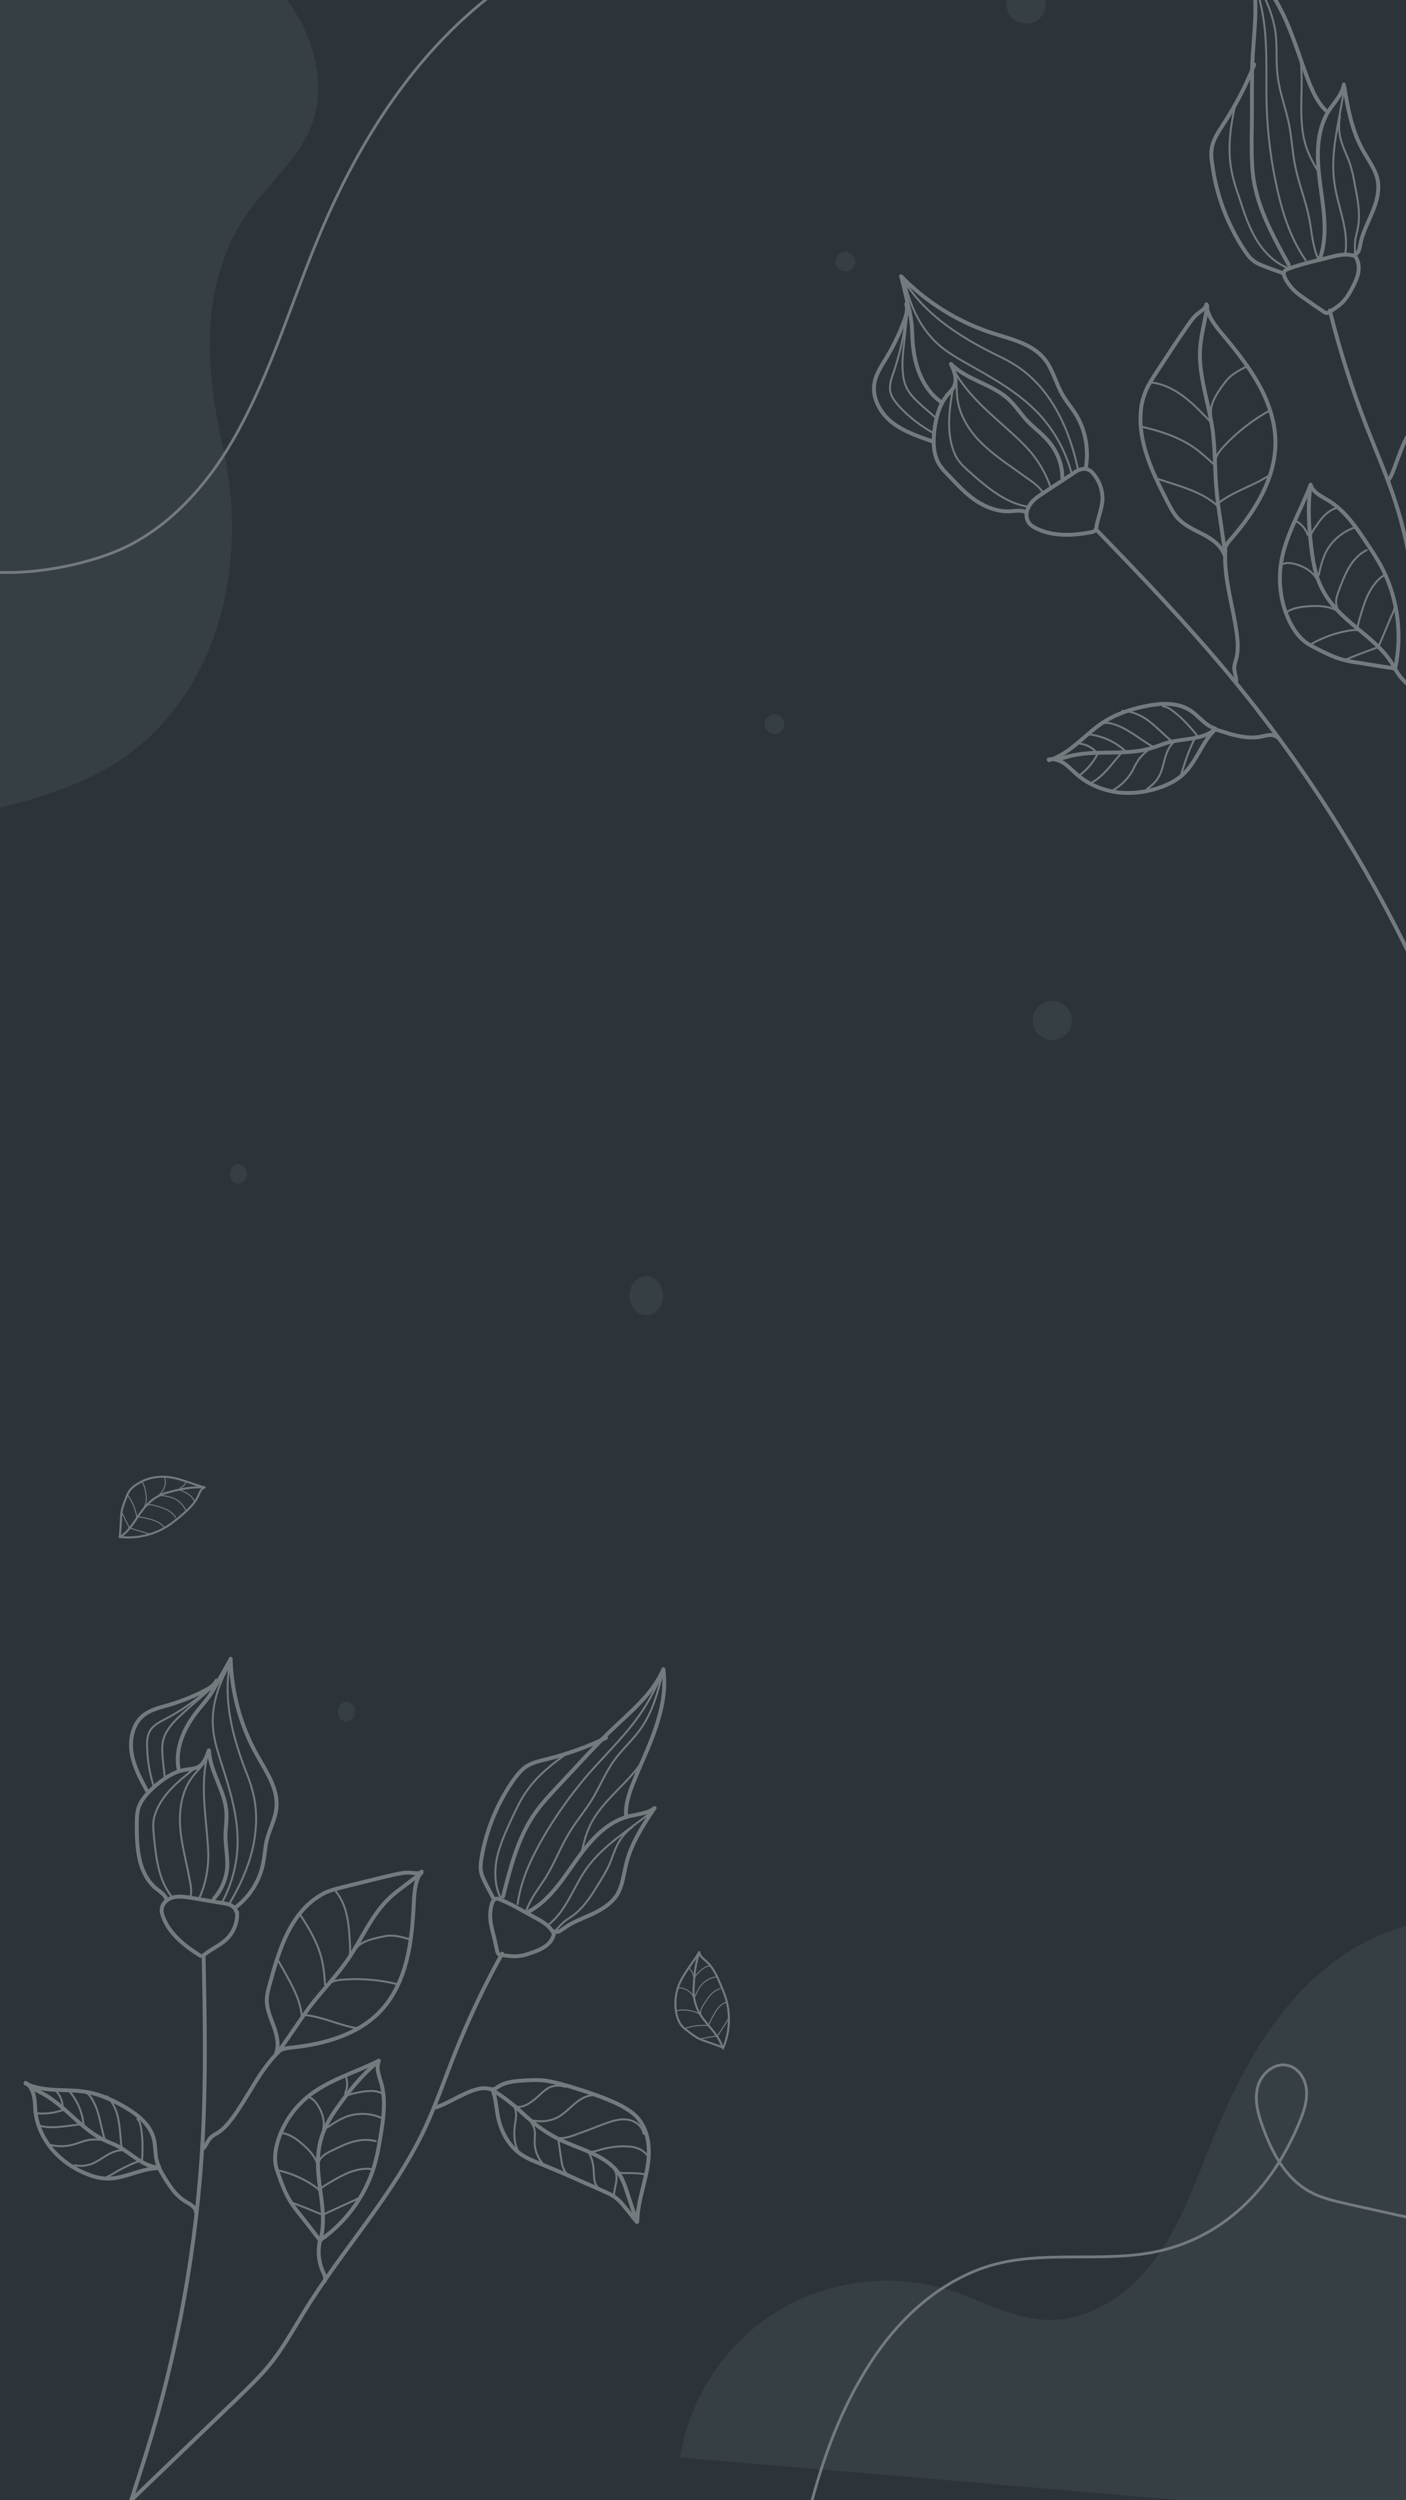 <svg width="1080" height="1920" viewBox="0 0 1080 1920" fill="none" xmlns="http://www.w3.org/2000/svg">
<g clip-path="url(#clip0_61_2)">
<rect width="1080" height="1920" fill="#2C3439"/>
<path d="M1104.08 -42H21.684V1883H1104.08V-42Z" fill="#2C3439"/>
<path d="M28.585 -156C67.826 -131.157 104.809 -101.797 142.14 -74.174C168.358 -54.543 197.528 -31.611 218.017 -3.641C223.225 3.308 227.74 10.604 231.733 18.075C241.804 37.706 247.534 62.201 242.672 84.786C236.595 113.798 213.502 133.777 195.792 156.014C167.664 191.281 158.808 235.755 161.587 280.055C162.976 301.424 166.622 322.966 171.31 343.813C189.02 422.164 173.741 513.545 111.06 569.311C72.34 603.883 19.036 616.391 -31.838 627.51C-55.799 632.721 -79.76 638.107 -103.721 643.319C-130.634 649.226 -161.193 657.912 -173 682.755" fill="#363F44"/>
<path d="M-38.783 432.067C-4.057 446.834 52.894 437.8 87.446 424.075C127.034 408.44 158.114 374.042 178.95 337.907C204.994 292.911 220.447 242.878 239.547 194.756C271.147 115.015 317.507 38.054 388.696 -11.98C470.823 -69.831 575.522 -75.39 671.714 -90.678" stroke="#737B7F" stroke-width="2.128" stroke-miterlimit="10" stroke-linecap="round" stroke-linejoin="round"/>
<path d="M522.406 1887.13C529.525 1841.61 557.132 1799.74 596.199 1775.42C635.266 1751.1 685.098 1744.84 729.026 1758.57C754.377 1766.56 778.511 1780.98 805.077 1781.5C837.719 1782.2 867.757 1761.17 887.204 1734.94C906.651 1708.53 917.589 1677.26 929.917 1646.86C947.454 1603.43 968.637 1560.35 1001.45 1526.82C1034.27 1493.29 1080.28 1470.18 1126.99 1474.52L1099.73 1936.29L522.406 1887.13Z" fill="#363F44"/>
<path d="M606.27 2010.65C615.993 1940.81 632.314 1866.8 672.944 1807.91C692.39 1779.94 717.914 1756.48 749.689 1743.63C791.013 1726.78 837.719 1737.2 880.953 1730.42C937.731 1721.39 976.798 1681.61 998.154 1629.66C1001.45 1621.85 1004.23 1613.51 1003.54 1604.99C1002.84 1596.48 997.46 1587.97 989.125 1586.06C978.881 1583.63 968.637 1592.49 966.033 1602.74C963.428 1612.99 966.38 1623.58 970.026 1633.49C976.971 1652.77 987.216 1672.23 1005.1 1682.48C1014.3 1687.86 1024.89 1690.12 1035.31 1692.55C1055.63 1697.07 1076.11 1701.59 1096.43 1706.1C1113.97 1710.1 1131.85 1714.09 1147.13 1723.65C1162.41 1733.2 1174.74 1749.36 1174.56 1767.43" stroke="#737B7F" stroke-width="2.128" stroke-miterlimit="10" stroke-linecap="round" stroke-linejoin="round"/>
<path d="M425.617 1483.22C425.617 1487.89 422.584 1492.09 418.851 1494.66C415.119 1497.23 410.686 1498.86 406.253 1500.26C404.154 1500.96 402.054 1501.66 399.955 1501.9C394.822 1502.83 389.69 1501.9 384.557 1501.19C383.857 1501.19 383.391 1500.96 382.924 1500.49C382.457 1500.03 382.224 1499.33 381.991 1498.63C380.824 1493.26 379.658 1487.89 378.258 1482.75C377.558 1479.49 376.625 1475.99 376.625 1472.48C376.392 1468.75 376.858 1465.01 378.025 1461.51C378.491 1460.35 378.958 1459.18 379.891 1458.48C381.291 1457.54 383.391 1458.24 384.79 1458.95C391.089 1461.51 396.922 1464.78 402.754 1468.05C405.787 1469.68 408.82 1471.32 412.086 1473.18C416.985 1475.75 421.884 1478.79 424.684 1483.69" stroke="#737B7F" stroke-width="2.978" stroke-miterlimit="10" stroke-linecap="round" stroke-linejoin="round"/>
<path d="M502.137 1389.38C493.505 1402.46 484.873 1415.76 481.141 1430.93C479.041 1439.1 478.341 1447.97 473.909 1455.21C469.476 1461.98 462.244 1466.41 454.778 1469.92C447.313 1473.42 439.614 1475.98 433.082 1480.89C430.982 1482.29 428.883 1484.15 426.317 1483.45" stroke="#737B7F" stroke-width="2.978" stroke-miterlimit="10" stroke-linecap="round" stroke-linejoin="round"/>
<path d="M502.837 1388.45C497.005 1392.89 489.306 1393.12 482.307 1394.99C465.044 1399.66 452.679 1414.36 442.414 1428.83C432.149 1443.31 422.117 1459.18 406.487 1467.82" stroke="#737B7F" stroke-width="2.978" stroke-miterlimit="10" stroke-linecap="round" stroke-linejoin="round"/>
<path d="M509.603 1282.48C511.702 1297.65 508.436 1312.82 503.537 1327.29C498.638 1341.77 491.872 1355.31 486.273 1369.54C483.24 1377.25 480.441 1385.42 480.907 1393.59" stroke="#737B7F" stroke-width="2.978" stroke-miterlimit="10" stroke-linecap="round" stroke-linejoin="round"/>
<path d="M509.603 1281.78C501.204 1301.38 483.474 1315.16 468.076 1330.1C462.477 1335.46 457.345 1341.07 451.979 1346.67C444.28 1354.84 436.582 1363.24 428.883 1371.41C422.351 1378.41 415.819 1385.18 410.453 1393.12C397.622 1411.79 392.023 1434.44 386.423 1456.38" stroke="#737B7F" stroke-width="2.978" stroke-miterlimit="10" stroke-linecap="round" stroke-linejoin="round"/>
<path d="M465.51 1334.53C451.046 1341.53 435.882 1346.9 420.251 1350.87C414.185 1352.27 408.12 1353.67 402.987 1357.41C399.955 1359.74 397.388 1363.01 395.055 1366.04C382.224 1384.02 373.592 1405.02 369.86 1426.73C369.393 1430 368.926 1433.5 369.393 1436.77C370.093 1440.5 371.726 1443.77 373.359 1447.04C375.225 1450.54 376.858 1453.81 378.725 1457.31" stroke="#737B7F" stroke-width="2.978" stroke-miterlimit="10" stroke-linecap="round" stroke-linejoin="round"/>
<path d="M509.136 1283.88C505.403 1299.05 501.437 1314.46 492.339 1327.29C486.273 1335.93 478.108 1343.17 471.809 1351.8C464.81 1361.37 460.611 1372.58 454.312 1382.62C449.179 1390.79 442.881 1398.26 437.748 1406.66C430.749 1417.86 426.083 1430.7 419.085 1441.91C413.719 1450.54 406.953 1458.25 404.154 1468.05" stroke="#737B7F" stroke-width="1.489" stroke-miterlimit="10" stroke-linecap="round" stroke-linejoin="round"/>
<path d="M508.203 1286.44C504.47 1294.38 500.504 1302.55 495.838 1310.02C483.94 1329.39 467.143 1345.03 452.212 1362.07C438.681 1377.71 426.783 1394.52 416.518 1412.26C407.653 1427.9 399.954 1444.47 397.621 1462.21" stroke="#737B7F" stroke-width="1.489" stroke-miterlimit="10" stroke-linecap="round" stroke-linejoin="round"/>
<path d="M495.372 1349.47C483.474 1369.54 461.311 1382.62 452.212 1404.09C449.646 1409.93 448.246 1416 446.847 1422.3" stroke="#737B7F" stroke-width="1.489" stroke-miterlimit="10" stroke-linecap="round" stroke-linejoin="round"/>
<path d="M437.981 1344.8C425.15 1353.67 412.552 1363.47 403.92 1376.31C399.488 1382.85 396.222 1389.85 392.955 1396.85C388.523 1406.42 384.09 1416.23 381.757 1426.5C379.658 1436.77 379.891 1448.21 384.557 1457.54" stroke="#737B7F" stroke-width="1.489" stroke-miterlimit="10" stroke-linecap="round" stroke-linejoin="round"/>
<path d="M501.437 1390.55C483.707 1405.02 462.944 1416.93 449.879 1435.84C440.081 1450.07 434.715 1467.81 420.951 1478.32" stroke="#737B7F" stroke-width="1.489" stroke-miterlimit="10" stroke-linecap="round" stroke-linejoin="round"/>
<path d="M485.573 1403.16C481.841 1405.96 478.574 1409.46 476.008 1413.43C472.509 1419.03 470.642 1425.8 468.076 1431.87C465.743 1437 462.71 1441.91 459.678 1446.81C454.079 1455.91 448.246 1465.25 439.614 1471.32C437.981 1472.48 436.115 1473.65 434.482 1474.82C431.449 1477.15 428.883 1480.19 426.317 1482.99" stroke="#737B7F" stroke-width="1.489" stroke-miterlimit="10" stroke-linecap="round" stroke-linejoin="round"/>
<path d="M182.058 1468.28C182.757 1475.99 179.491 1483.92 173.892 1489.29C168.993 1493.96 162.461 1496.53 157.095 1500.96C156.628 1501.2 156.162 1501.66 155.695 1501.9C154.529 1502.36 153.362 1501.66 152.429 1500.96C140.764 1493.49 129.1 1483.92 124.9 1470.85C124.434 1469.45 123.967 1467.82 124.201 1466.42C124.434 1461.75 128.4 1458.25 132.832 1457.08C137.265 1455.91 141.931 1456.61 146.364 1457.31C154.762 1458.71 163.161 1460.11 171.326 1461.51C173.426 1461.75 175.525 1462.21 177.392 1463.15C179.258 1464.08 180.891 1465.72 181.358 1467.82" stroke="#737B7F" stroke-width="2.978" stroke-miterlimit="10" stroke-linecap="round" stroke-linejoin="round"/>
<path d="M160.594 1344.57C161.528 1360.91 172.726 1375.15 173.892 1391.25C174.359 1397.56 173.192 1403.86 173.192 1409.93C173.192 1417.63 174.825 1425.33 174.592 1433.04C174.126 1442.14 170.393 1451.24 164.327 1458.01" stroke="#737B7F" stroke-width="2.978" stroke-miterlimit="10" stroke-linecap="round" stroke-linejoin="round"/>
<path d="M160.361 1344.1C158.728 1349.24 156.395 1355.31 151.263 1357.41C148.93 1358.34 146.364 1358.34 143.797 1358.81C133.766 1359.97 124.901 1366.28 117.435 1373.05C112.769 1377.48 108.103 1382.62 106.237 1388.68C105.071 1392.89 105.071 1397.32 105.071 1401.76C105.071 1410.39 105.304 1419.26 107.17 1427.67C109.037 1436.07 113.003 1444.47 119.768 1450.08C122.801 1452.64 126.534 1454.74 127.933 1458.48" stroke="#737B7F" stroke-width="2.978" stroke-miterlimit="10" stroke-linecap="round" stroke-linejoin="round"/>
<path d="M177.158 1274.07C173.659 1280.38 170.16 1286.45 166.66 1292.75C164.794 1295.78 163.161 1299.05 161.061 1302.08C158.495 1305.82 155.462 1309.09 152.896 1312.36C147.53 1318.89 142.864 1326.13 139.831 1334.06C136.799 1342 135.632 1350.87 137.265 1359.04" stroke="#737B7F" stroke-width="2.978" stroke-miterlimit="10" stroke-linecap="round" stroke-linejoin="round"/>
<path d="M177.158 1273.84C177.858 1299.75 184.857 1325.43 197.455 1347.84C204.454 1360.44 213.552 1373.28 212.386 1387.75C211.686 1396.85 206.787 1405.02 204.687 1414.13C203.521 1419.73 203.287 1425.33 202.121 1430.93C199.555 1444.24 191.856 1456.38 181.124 1464.55" stroke="#737B7F" stroke-width="2.978" stroke-miterlimit="10" stroke-linecap="round" stroke-linejoin="round"/>
<path d="M166.194 1290.65C164.327 1294.38 160.361 1296.72 156.629 1298.58C147.997 1303.02 138.898 1306.52 129.566 1309.32C123.034 1311.19 116.035 1312.82 110.436 1317.02C102.038 1323.56 99.472 1335.46 101.105 1345.97C102.738 1356.47 107.87 1366.04 113.003 1375.38" stroke="#737B7F" stroke-width="2.978" stroke-miterlimit="10" stroke-linecap="round" stroke-linejoin="round"/>
<path d="M176.692 1277.34C171.326 1304.42 178.325 1332.43 188.123 1358.34C190.223 1363.71 192.323 1368.84 193.722 1374.45C197.922 1389.15 197.455 1405.02 193.956 1419.96C190.456 1434.9 183.924 1448.91 175.992 1462.21" stroke="#737B7F" stroke-width="1.489" stroke-miterlimit="10" stroke-linecap="round" stroke-linejoin="round"/>
<path d="M176.459 1278.51C167.36 1293.68 161.761 1311.66 163.861 1329.4C164.794 1336.86 166.893 1344.1 169.226 1351.34C175.525 1371.18 182.291 1391.49 182.524 1412.49C182.758 1429.3 178.558 1446.11 170.626 1460.81" stroke="#737B7F" stroke-width="1.489" stroke-miterlimit="10" stroke-linecap="round" stroke-linejoin="round"/>
<path d="M159.195 1348.77C154.062 1370.01 157.795 1391.95 159.428 1413.66C159.895 1418.8 160.128 1423.7 159.895 1428.83C159.428 1438.87 157.095 1448.91 152.896 1458.01" stroke="#737B7F" stroke-width="1.489" stroke-miterlimit="10" stroke-linecap="round" stroke-linejoin="round"/>
<path d="M159.661 1347.6C158.028 1354.14 152.429 1358.57 148.23 1363.94C141.231 1372.81 138.432 1384.48 138.198 1395.92C137.965 1407.36 140.531 1418.56 142.864 1429.77C143.797 1433.97 144.73 1438.17 145.43 1442.37C146.364 1447.04 147.53 1451.94 146.364 1456.61" stroke="#737B7F" stroke-width="1.489" stroke-miterlimit="10" stroke-linecap="round" stroke-linejoin="round"/>
<path d="M150.796 1357.17C138.432 1366.51 125.834 1376.55 120.001 1390.79C119.068 1393.35 118.135 1395.92 117.902 1398.72C117.435 1402.22 117.902 1405.72 118.135 1409.23C119.768 1426.03 121.635 1443.77 132.133 1456.84" stroke="#737B7F" stroke-width="1.489" stroke-miterlimit="10" stroke-linecap="round" stroke-linejoin="round"/>
<path d="M161.995 1296.72C156.629 1301.39 151.03 1306.29 145.664 1310.96C140.998 1315.16 136.099 1319.36 132.133 1324.03C129.8 1326.83 127.7 1329.86 126.301 1333.36C123.734 1339.9 124.667 1347.14 125.367 1354.14C125.834 1358.11 126.301 1361.84 126.534 1365.81" stroke="#737B7F" stroke-width="1.489" stroke-miterlimit="10" stroke-linecap="round" stroke-linejoin="round"/>
<path d="M159.661 1297.65C149.63 1306.29 138.665 1313.99 127 1320.06C122.568 1322.39 117.902 1324.73 115.336 1328.93C113.236 1332.43 112.769 1336.86 113.003 1341.3C113.236 1351.57 114.869 1361.61 117.902 1371.18" stroke="#737B7F" stroke-width="1.489" stroke-miterlimit="10" stroke-linecap="round" stroke-linejoin="round"/>
<path d="M323.901 1437.24C318.768 1444.01 318.302 1453.11 317.835 1461.75C317.135 1476.22 315.969 1490.92 312.469 1504.93C308.97 1518.94 302.904 1532.71 293.106 1543.44C275.842 1562.35 249.246 1569.82 223.817 1572.39C219.851 1572.86 215.185 1573.32 212.853 1576.59" stroke="#737B7F" stroke-width="2.978" stroke-miterlimit="10" stroke-linecap="round" stroke-linejoin="round"/>
<path d="M211.919 1577.29C214.485 1570.76 212.852 1563.29 210.519 1556.75C208.187 1550.21 205.154 1543.68 204.92 1536.68C204.92 1532.01 206.087 1527.34 207.487 1522.67C213.786 1499.79 221.018 1475.29 239.448 1460.11C242.714 1457.54 246.213 1455.21 249.946 1453.34C254.145 1451.48 258.811 1450.31 263.477 1449.14C276.542 1445.87 289.606 1442.61 302.671 1439.57C307.103 1438.64 311.536 1437.7 315.968 1438.17C318.768 1438.4 321.801 1439.1 323.9 1437.47" stroke="#737B7F" stroke-width="2.978" stroke-miterlimit="10" stroke-linecap="round" stroke-linejoin="round"/>
<path d="M323.667 1438.4C319.235 1441.67 314.802 1444.94 310.603 1448.21C306.87 1451.01 303.371 1453.58 299.871 1456.84C285.64 1469.92 278.175 1488.59 267.443 1504.46C258.578 1517.3 247.613 1528.51 238.048 1540.88C235.015 1545.08 231.983 1549.28 229.183 1553.48C224.051 1560.95 218.918 1568.42 213.786 1575.66" stroke="#737B7F" stroke-width="2.978" stroke-miterlimit="10" stroke-linecap="round" stroke-linejoin="round"/>
<path d="M213.319 1504.93C214.952 1507.96 216.818 1511 218.452 1514.03C224.517 1524.77 230.583 1535.74 231.749 1547.88" stroke="#737B7F" stroke-width="1.489" stroke-miterlimit="10" stroke-linecap="round" stroke-linejoin="round"/>
<path d="M273.976 1557.45C259.745 1555.12 246.68 1548.11 232.216 1547.18" stroke="#737B7F" stroke-width="1.489" stroke-miterlimit="10" stroke-linecap="round" stroke-linejoin="round"/>
<path d="M230.583 1470.38C237.815 1481.35 244.58 1492.79 247.38 1505.63C248.78 1511.7 249.246 1517.77 249.713 1524.07" stroke="#737B7F" stroke-width="1.489" stroke-miterlimit="10" stroke-linecap="round" stroke-linejoin="round"/>
<path d="M305.937 1523.84C292.639 1520.57 278.875 1519.17 265.11 1520.1C260.911 1520.34 256.479 1520.8 252.979 1523.14" stroke="#737B7F" stroke-width="1.489" stroke-miterlimit="10" stroke-linecap="round" stroke-linejoin="round"/>
<path d="M257.412 1451.71C262.078 1457.31 265.11 1464.31 266.51 1471.55C268.143 1478.79 268.376 1486.26 268.843 1493.49C269.076 1496.76 269.076 1500.26 268.143 1503.53" stroke="#737B7F" stroke-width="1.489" stroke-miterlimit="10" stroke-linecap="round" stroke-linejoin="round"/>
<path d="M315.035 1489.29C309.436 1487.66 303.837 1486.02 298.005 1486.49C295.905 1486.72 293.805 1487.19 291.706 1487.66C284.474 1489.29 276.542 1491.16 272.576 1497.46" stroke="#737B7F" stroke-width="1.489" stroke-miterlimit="10" stroke-linecap="round" stroke-linejoin="round"/>
<path d="M19.685 1599.93C34.382 1607.17 51.879 1603.67 67.743 1606.7C77.775 1608.57 87.107 1613 95.972 1618.14C105.537 1623.74 115.335 1631.45 118.135 1642.42C120.001 1649.65 118.602 1657.82 122.334 1664.12" stroke="#737B7F" stroke-width="2.978" stroke-miterlimit="10" stroke-linecap="round" stroke-linejoin="round"/>
<path d="M19.685 1599.47C23.184 1601.57 25.051 1605.3 25.984 1609.27C26.917 1613.24 26.917 1617.21 27.15 1621.17C28.317 1632.15 33.216 1642.42 40.215 1650.82C47.447 1659.22 56.779 1665.52 66.81 1669.49C71.943 1671.59 77.308 1672.99 82.674 1672.99C95.739 1672.99 107.637 1665.52 120.468 1665.06" stroke="#737B7F" stroke-width="2.978" stroke-miterlimit="10" stroke-linecap="round" stroke-linejoin="round"/>
<path d="M121.401 1664.36C109.736 1663.66 101.105 1653.85 90.84 1648.25C87.107 1646.38 83.141 1644.98 79.408 1643.12C61.444 1634.25 49.313 1616.04 31.35 1606.94C28.783 1605.54 25.984 1604.37 24.117 1602.27" stroke="#737B7F" stroke-width="2.978" stroke-miterlimit="10" stroke-linecap="round" stroke-linejoin="round"/>
<path d="M105.537 1627.24C107.403 1629.11 107.87 1631.68 108.337 1634.25C109.97 1643.12 109.503 1651.99 109.037 1661.09" stroke="#737B7F" stroke-width="1.489" stroke-miterlimit="10" stroke-linecap="round" stroke-linejoin="round"/>
<path d="M108.337 1658.99C104.371 1660.39 100.405 1662.02 96.672 1663.89C93.172 1665.52 89.906 1667.39 86.407 1669.49C84.774 1670.43 82.907 1671.36 81.274 1672.29" stroke="#737B7F" stroke-width="1.489" stroke-miterlimit="10" stroke-linecap="round" stroke-linejoin="round"/>
<path d="M93.406 1651.29C89.207 1651.29 85.241 1653.15 81.741 1655.25C78.242 1657.36 74.742 1659.92 70.776 1661.56C66.577 1663.19 61.911 1663.66 57.479 1662.72" stroke="#737B7F" stroke-width="1.489" stroke-miterlimit="10" stroke-linecap="round" stroke-linejoin="round"/>
<path d="M93.406 1649.42C92.473 1642.42 92.473 1635.41 91.073 1628.41C89.906 1621.41 87.107 1614.41 81.974 1609.74" stroke="#737B7F" stroke-width="1.489" stroke-miterlimit="10" stroke-linecap="round" stroke-linejoin="round"/>
<path d="M67.044 1607.64C68.21 1608.34 69.143 1609.5 69.843 1610.67C76.376 1620.24 77.075 1632.38 80.575 1643.35" stroke="#737B7F" stroke-width="1.489" stroke-miterlimit="10" stroke-linecap="round" stroke-linejoin="round"/>
<path d="M79.875 1643.58C74.742 1642.65 69.377 1642.65 64.244 1644.28C62.145 1644.98 60.045 1645.68 57.945 1646.38C51.413 1648.49 44.181 1648.72 37.415 1646.85" stroke="#737B7F" stroke-width="1.489" stroke-miterlimit="10" stroke-linecap="round" stroke-linejoin="round"/>
<path d="M64.244 1631.68C63.311 1622.34 59.578 1613.24 53.513 1606.24" stroke="#737B7F" stroke-width="1.489" stroke-miterlimit="10" stroke-linecap="round" stroke-linejoin="round"/>
<path d="M62.611 1631.21C59.578 1631.68 56.545 1631.91 53.746 1632.38C46.047 1633.31 37.882 1634.48 30.416 1632.38" stroke="#737B7F" stroke-width="1.489" stroke-miterlimit="10" stroke-linecap="round" stroke-linejoin="round"/>
<path d="M48.613 1620.24C42.081 1622.58 35.082 1623.51 28.083 1622.81" stroke="#737B7F" stroke-width="1.489" stroke-miterlimit="10" stroke-linecap="round" stroke-linejoin="round"/>
<path d="M48.147 1619.31C48.38 1614.64 46.747 1609.74 43.481 1606.24" stroke="#737B7F" stroke-width="1.489" stroke-miterlimit="10" stroke-linecap="round" stroke-linejoin="round"/>
<path d="M291.006 1582.66C288.673 1588.03 291.239 1594.1 292.872 1599.7C296.605 1613.24 294.505 1627.48 292.173 1641.25C291.239 1646.85 290.306 1652.45 288.906 1658.06C282.841 1683.27 266.977 1705.91 245.514 1720.61" stroke="#737B7F" stroke-width="2.978" stroke-miterlimit="10" stroke-linecap="round" stroke-linejoin="round"/>
<path d="M291.006 1582.43C272.576 1591.76 251.579 1597.37 235.715 1610.67C225.45 1619.31 217.518 1630.98 213.552 1643.82C211.686 1649.89 210.753 1656.19 211.686 1662.26C212.153 1665.06 213.319 1667.86 214.252 1670.66C216.585 1677.43 219.152 1684.2 222.884 1690.27C224.751 1693.54 227.084 1696.34 229.417 1699.37C234.782 1706.14 239.915 1712.68 245.047 1719.45" stroke="#737B7F" stroke-width="2.978" stroke-miterlimit="10" stroke-linecap="round" stroke-linejoin="round"/>
<path d="M291.006 1582.66C278.408 1592.93 268.143 1605.54 258.811 1618.84C255.778 1623.04 252.979 1627.48 250.646 1632.15C246.913 1639.62 244.814 1647.79 244.347 1656.19C242.947 1677.2 251.579 1698.44 246.447 1718.98" stroke="#737B7F" stroke-width="2.978" stroke-miterlimit="10" stroke-linecap="round" stroke-linejoin="round"/>
<path d="M276.542 1687.23C274.442 1688.63 272.109 1689.8 269.776 1690.74C262.311 1694.24 254.846 1697.5 247.38 1701.01" stroke="#737B7F" stroke-width="1.489" stroke-miterlimit="10" stroke-linecap="round" stroke-linejoin="round"/>
<path d="M246.447 1700.31C238.748 1697.04 230.816 1693.77 222.884 1690.97" stroke="#737B7F" stroke-width="1.489" stroke-miterlimit="10" stroke-linecap="round" stroke-linejoin="round"/>
<path d="M245.747 1682.8C244.347 1680.7 242.247 1679.3 240.148 1677.9C232.449 1672.76 223.817 1669.03 214.719 1666.93" stroke="#737B7F" stroke-width="1.489" stroke-miterlimit="10" stroke-linecap="round" stroke-linejoin="round"/>
<path d="M245.747 1681.16C248.313 1678.83 251.346 1677.2 254.379 1675.33C259.278 1672.53 264.177 1669.73 269.31 1667.86C274.442 1665.99 280.274 1664.83 285.64 1665.76" stroke="#737B7F" stroke-width="1.489" stroke-miterlimit="10" stroke-linecap="round" stroke-linejoin="round"/>
<path d="M243.88 1662.02C241.781 1655.25 236.415 1649.89 231.049 1645.45C226.85 1641.95 221.951 1638.68 216.352 1637.98" stroke="#737B7F" stroke-width="1.489" stroke-miterlimit="10" stroke-linecap="round" stroke-linejoin="round"/>
<path d="M288.673 1644.28C282.841 1642.65 276.775 1643.12 270.943 1644.75C265.11 1646.39 259.745 1649.19 254.379 1651.75C250.413 1653.62 246.214 1656.19 244.814 1660.39" stroke="#737B7F" stroke-width="1.489" stroke-miterlimit="10" stroke-linecap="round" stroke-linejoin="round"/>
<path d="M248.313 1634.71C249.713 1627.94 247.147 1620.94 243.181 1615.34C241.781 1613.47 240.148 1611.6 238.048 1610.9" stroke="#737B7F" stroke-width="1.489" stroke-miterlimit="10" stroke-linecap="round" stroke-linejoin="round"/>
<path d="M294.272 1627.01C285.407 1622.58 274.909 1622.11 265.577 1625.61C260.445 1627.71 255.779 1630.75 251.346 1633.78" stroke="#737B7F" stroke-width="1.489" stroke-miterlimit="10" stroke-linecap="round" stroke-linejoin="round"/>
<path d="M293.572 1607.64C290.539 1606 287.04 1605.54 283.774 1605.77C280.508 1605.77 277.008 1606.47 273.742 1607.17C270.709 1607.87 267.677 1608.34 265.11 1610.2" stroke="#737B7F" stroke-width="1.489" stroke-miterlimit="10" stroke-linecap="round" stroke-linejoin="round"/>
<path d="M265.577 1594.33C267.21 1598.53 266.977 1603.44 265.11 1607.4" stroke="#737B7F" stroke-width="1.489" stroke-miterlimit="10" stroke-linecap="round" stroke-linejoin="round"/>
<path d="M489.54 1705.91C489.773 1692.37 494.439 1679.53 497.005 1666.23C499.571 1652.92 499.105 1637.98 490.706 1627.48C488.14 1624.21 484.874 1621.64 481.374 1619.54C475.542 1615.81 469.243 1613.24 462.711 1610.67C452.912 1606.94 442.881 1603.67 432.849 1600.87C427.95 1599.47 423.051 1598.3 417.918 1597.6C413.019 1597.13 408.12 1597.37 403.221 1597.6C395.989 1598.07 388.29 1598.53 382.224 1602.73C380.825 1603.67 379.425 1604.84 377.792 1604.37" stroke="#737B7F" stroke-width="2.978" stroke-miterlimit="10" stroke-linecap="round" stroke-linejoin="round"/>
<path d="M378.025 1604.37C380.824 1610.44 381.058 1617.44 382.224 1623.98C384.324 1635.65 389.923 1646.85 399.488 1653.85C404.62 1657.59 410.453 1659.69 416.052 1662.02C425.15 1665.76 434.015 1669.49 442.881 1673.46C448.946 1676.26 455.245 1678.83 461.311 1681.63C465.977 1683.73 470.643 1685.6 474.375 1688.87C476.942 1690.97 479.041 1693.77 481.141 1696.34C483.707 1699.37 486.04 1702.64 488.606 1705.67" stroke="#737B7F" stroke-width="2.978" stroke-miterlimit="10" stroke-linecap="round" stroke-linejoin="round"/>
<path d="M489.306 1706.38C486.74 1698.91 484.407 1691.44 481.841 1683.97C480.441 1679.53 478.808 1674.86 476.475 1670.89C472.042 1663.43 464.577 1658.29 456.878 1654.56C449.18 1650.82 441.014 1648.02 433.082 1644.52C424.684 1640.78 416.985 1635.88 409.753 1630.05C404.854 1626.08 400.421 1621.88 395.755 1617.67C390.623 1613.47 385.49 1609.5 379.891 1606" stroke="#737B7F" stroke-width="2.978" stroke-miterlimit="10" stroke-linecap="round" stroke-linejoin="round"/>
<path d="M395.055 1618.14C397.388 1622.11 396.222 1627.01 395.522 1631.68C394.589 1638.45 394.822 1645.45 397.855 1651.52" stroke="#737B7F" stroke-width="1.489" stroke-miterlimit="10" stroke-linecap="round" stroke-linejoin="round"/>
<path d="M397.155 1617.91C401.121 1618.14 404.854 1616.51 407.886 1614.17C411.152 1612.07 413.952 1609.27 416.751 1606.7C418.385 1605.3 420.251 1603.9 422.117 1602.97C425.85 1601.33 430.049 1601.1 434.015 1602.5" stroke="#737B7F" stroke-width="1.489" stroke-miterlimit="10" stroke-linecap="round" stroke-linejoin="round"/>
<path d="M460.378 1609.27C457.578 1608.8 454.779 1608.8 451.979 1609.5C447.546 1610.67 443.58 1613.47 440.314 1616.51C436.815 1619.54 433.549 1622.81 429.816 1625.14C423.984 1628.65 416.752 1629.81 409.986 1628.41" stroke="#737B7F" stroke-width="1.489" stroke-miterlimit="10" stroke-linecap="round" stroke-linejoin="round"/>
<path d="M407.886 1629.58C409.753 1632.15 410.919 1635.18 410.919 1638.45C410.919 1640.32 410.686 1642.18 410.686 1644.05C410.453 1650.35 412.786 1656.65 416.752 1661.32" stroke="#737B7F" stroke-width="1.489" stroke-miterlimit="10" stroke-linecap="round" stroke-linejoin="round"/>
<path d="M428.883 1642.88C429.583 1647.79 430.283 1652.69 430.982 1657.59C431.449 1660.16 431.682 1662.96 432.849 1665.29C433.782 1667.86 435.648 1669.96 437.981 1671.13" stroke="#737B7F" stroke-width="1.489" stroke-miterlimit="10" stroke-linecap="round" stroke-linejoin="round"/>
<path d="M494.439 1638.68C493.739 1634.48 490.706 1630.98 486.74 1629.11C482.774 1627.24 478.341 1627.24 474.375 1627.94C470.176 1628.64 466.21 1630.28 462.244 1631.68C456.178 1634.01 450.346 1636.35 444.28 1638.45C439.381 1640.32 434.482 1642.18 429.35 1641.95" stroke="#737B7F" stroke-width="1.489" stroke-miterlimit="10" stroke-linecap="round" stroke-linejoin="round"/>
<path d="M451.979 1652.45C454.312 1656.42 455.478 1660.86 455.945 1665.29C456.412 1670.19 455.712 1675.33 458.745 1679.3" stroke="#737B7F" stroke-width="1.489" stroke-miterlimit="10" stroke-linecap="round" stroke-linejoin="round"/>
<path d="M453.612 1652.45C455.945 1652.45 458.278 1651.75 460.378 1651.05C466.677 1649.19 473.209 1648.02 479.974 1648.25C483.241 1648.25 486.507 1648.49 489.54 1649.65C492.572 1650.59 495.372 1652.69 497.238 1655.25" stroke="#737B7F" stroke-width="1.489" stroke-miterlimit="10" stroke-linecap="round" stroke-linejoin="round"/>
<path d="M472.276 1666.69C473.675 1669.26 473.675 1672.06 473.442 1675.1C472.976 1677.9 472.276 1680.7 471.809 1683.5C471.576 1684.9 471.576 1686.53 472.509 1687.7" stroke="#737B7F" stroke-width="1.489" stroke-miterlimit="10" stroke-linecap="round" stroke-linejoin="round"/>
<path d="M473.675 1668.33C480.674 1669.26 488.14 1668.09 495.138 1669.73" stroke="#737B7F" stroke-width="1.489" stroke-miterlimit="10" stroke-linecap="round" stroke-linejoin="round"/>
<path d="M156.395 1501.43C157.328 1548.58 158.262 1595.73 155.695 1642.88C151.263 1724.82 136.565 1806.28 112.069 1884.71C102.038 1916.92 90.14 1949.14 85.94 1982.52C81.974 2014.03 84.541 2047.17 72.409 2076.35" stroke="#737B7F" stroke-width="2.978" stroke-miterlimit="10" stroke-linecap="round" stroke-linejoin="round"/>
<path d="M214.252 1575.42C199.555 1589.66 191.156 1609.27 179.025 1625.84C175.526 1630.51 171.793 1635.18 166.66 1638.21C165.261 1638.92 163.861 1639.62 162.694 1640.78C159.895 1643.12 158.728 1646.62 156.629 1649.42" stroke="#737B7F" stroke-width="2.978" stroke-miterlimit="10" stroke-linecap="round" stroke-linejoin="round"/>
<path d="M121.868 1664.36C123.734 1667.86 125.6 1671.13 127.7 1674.4C131.666 1680.7 136.099 1686.77 142.398 1690.5C144.264 1691.67 146.13 1692.6 147.53 1693.77C149.163 1695.17 150.563 1696.8 150.563 1698.91" stroke="#737B7F" stroke-width="2.978" stroke-miterlimit="10" stroke-linecap="round" stroke-linejoin="round"/>
<path d="M385.724 1500.26C371.493 1525.7 359.128 1552.32 348.396 1579.39C341.164 1597.83 334.632 1616.74 326.233 1634.71C302.204 1685.6 262.777 1727.62 233.382 1775.7C225.917 1787.84 218.918 1800.44 210.286 1811.88C201.888 1823.09 191.623 1832.66 181.591 1842.46C154.996 1867.9 128.4 1893.58 101.804 1919.02" stroke="#737B7F" stroke-width="2.978" stroke-miterlimit="10" stroke-linecap="round" stroke-linejoin="round"/>
<path d="M245.98 1720.15C243.881 1728.08 244.581 1736.49 247.847 1743.96C249.013 1746.52 250.413 1749.09 249.48 1751.66" stroke="#737B7F" stroke-width="2.978" stroke-miterlimit="10" stroke-linecap="round" stroke-linejoin="round"/>
<path d="M379.424 1605.3C375.692 1603.44 371.259 1603.2 367.293 1604.14C363.327 1605.07 359.361 1606.7 355.628 1608.57C352.596 1609.97 349.33 1611.6 346.297 1613.24C342.564 1615.11 338.598 1617.21 334.399 1618.37" stroke="#737B7F" stroke-width="2.978" stroke-miterlimit="10" stroke-linecap="round" stroke-linejoin="round"/>
<path d="M537.131 1499.33C537.598 1502.36 540.398 1504.23 542.731 1506.33C548.096 1511.23 551.129 1518.24 553.929 1525.01C555.095 1527.81 556.262 1530.61 557.195 1533.41C561.394 1546.25 560.694 1560.72 555.328 1573.09" stroke="#737B7F" stroke-width="1.554" stroke-miterlimit="10" stroke-linecap="round" stroke-linejoin="round"/>
<path d="M537.131 1499.09C531.532 1508.43 523.834 1516.6 520.567 1526.87C518.468 1533.64 518.235 1540.88 519.868 1547.65C520.801 1550.91 521.967 1553.95 524.3 1556.28C525.233 1557.45 526.633 1558.38 527.8 1559.32C530.832 1561.65 533.632 1563.99 537.131 1565.62C538.764 1566.55 540.631 1567.02 542.497 1567.72C546.696 1569.12 550.896 1570.76 555.095 1572.16" stroke="#737B7F" stroke-width="1.554" stroke-miterlimit="10" stroke-linecap="round" stroke-linejoin="round"/>
<path d="M537.131 1499.33C534.332 1507.27 533.399 1515.67 532.932 1524.31C532.699 1527.11 532.699 1529.67 532.932 1532.48C533.399 1536.68 534.798 1541.11 536.665 1544.85C541.797 1554.42 551.596 1561.42 554.862 1571.92" stroke="#737B7F" stroke-width="1.554" stroke-miterlimit="10" stroke-linecap="round" stroke-linejoin="round"/>
<path d="M559.761 1549.51C559.294 1550.68 558.594 1551.85 557.895 1553.02C555.562 1556.52 553.229 1560.25 550.896 1563.75" stroke="#737B7F" stroke-width="0.777" stroke-miterlimit="10" stroke-linecap="round" stroke-linejoin="round"/>
<path d="M550.196 1563.52C545.763 1564.22 541.564 1564.92 537.131 1565.85" stroke="#737B7F" stroke-width="0.777" stroke-miterlimit="10" stroke-linecap="round" stroke-linejoin="round"/>
<path d="M545.063 1556.05C543.897 1555.58 542.497 1555.35 541.097 1555.35C536.198 1555.12 531.299 1556.05 526.866 1557.45" stroke="#737B7F" stroke-width="0.777" stroke-miterlimit="10" stroke-linecap="round" stroke-linejoin="round"/>
<path d="M544.364 1555.35C544.83 1553.72 545.763 1552.08 546.463 1550.45C547.863 1547.88 549.263 1545.31 550.896 1542.98C552.762 1540.64 554.862 1538.54 557.661 1537.61" stroke="#737B7F" stroke-width="0.777" stroke-miterlimit="10" stroke-linecap="round" stroke-linejoin="round"/>
<path d="M538.298 1547.41C535.498 1545.08 531.766 1544.14 528.033 1543.68C525.233 1543.44 522.201 1543.21 519.401 1544.38" stroke="#737B7F" stroke-width="0.777" stroke-miterlimit="10" stroke-linecap="round" stroke-linejoin="round"/>
<path d="M553.229 1527.11C550.196 1528.04 547.63 1529.91 545.53 1532.24C543.43 1534.57 541.797 1537.38 540.164 1539.94C538.998 1541.81 537.831 1544.15 538.298 1546.25" stroke="#737B7F" stroke-width="0.777" stroke-miterlimit="10" stroke-linecap="round" stroke-linejoin="round"/>
<path d="M532.932 1534.11C531.766 1530.84 528.733 1528.27 525.233 1527.11C524.067 1526.64 522.9 1526.41 521.734 1526.64" stroke="#737B7F" stroke-width="0.777" stroke-miterlimit="10" stroke-linecap="round" stroke-linejoin="round"/>
<path d="M550.896 1518C545.763 1518.47 540.864 1521.27 537.831 1525.47C536.198 1527.81 535.032 1530.37 533.865 1533.17" stroke="#737B7F" stroke-width="0.777" stroke-miterlimit="10" stroke-linecap="round" stroke-linejoin="round"/>
<path d="M545.297 1509.6C543.43 1509.83 541.797 1510.53 540.397 1511.47C538.998 1512.4 537.598 1513.57 536.431 1514.97C535.265 1516.13 534.098 1517.3 533.399 1518.7" stroke="#737B7F" stroke-width="0.777" stroke-miterlimit="10" stroke-linecap="round" stroke-linejoin="round"/>
<path d="M529.199 1511.47C531.066 1512.87 532.232 1515.2 532.699 1517.54" stroke="#737B7F" stroke-width="0.777" stroke-miterlimit="10" stroke-linecap="round" stroke-linejoin="round"/>
<path d="M157.095 1142.19C154.296 1143.36 153.129 1146.62 151.963 1149.43C148.697 1155.96 142.864 1160.86 137.265 1165.53C134.932 1167.4 132.599 1169.27 130.266 1170.9C119.068 1178.6 105.07 1181.87 91.773 1180.24" stroke="#737B7F" stroke-width="1.554" stroke-miterlimit="10" stroke-linecap="round" stroke-linejoin="round"/>
<path d="M157.095 1142.19C146.597 1139.39 136.565 1134.25 125.834 1134.02C118.835 1133.79 111.603 1135.65 105.77 1139.39C102.971 1141.02 100.405 1143.12 98.772 1145.92C98.072 1147.32 97.372 1148.73 96.905 1150.13C95.505 1153.63 94.106 1157.13 93.406 1160.86C93.173 1162.73 92.939 1164.83 92.939 1166.7C92.706 1171.13 92.473 1175.57 92.006 1180" stroke="#737B7F" stroke-width="1.554" stroke-miterlimit="10" stroke-linecap="round" stroke-linejoin="round"/>
<path d="M157.095 1142.19C148.697 1141.72 140.298 1143.12 132.133 1145.22C129.566 1145.92 126.767 1146.62 124.434 1147.56C120.468 1149.19 116.735 1151.76 113.702 1154.79C105.77 1162.5 101.804 1173.93 92.706 1180" stroke="#737B7F" stroke-width="1.554" stroke-miterlimit="10" stroke-linecap="round" stroke-linejoin="round"/>
<path d="M115.102 1177.9C113.702 1177.67 112.536 1177.44 111.369 1176.97C107.17 1175.8 103.204 1174.4 99.005 1173.23" stroke="#737B7F" stroke-width="0.777" stroke-miterlimit="10" stroke-linecap="round" stroke-linejoin="round"/>
<path d="M99.005 1172.53C97.138 1168.57 95.039 1164.6 93.172 1160.63" stroke="#737B7F" stroke-width="0.777" stroke-miterlimit="10" stroke-linecap="round" stroke-linejoin="round"/>
<path d="M104.837 1165.53C105.071 1164.13 104.837 1162.96 104.371 1161.56C103.204 1156.9 101.105 1152.46 98.305 1148.49" stroke="#737B7F" stroke-width="0.777" stroke-miterlimit="10" stroke-linecap="round" stroke-linejoin="round"/>
<path d="M105.304 1164.83C107.17 1164.83 108.803 1165.3 110.67 1165.53C113.469 1166.23 116.269 1166.7 119.068 1167.87C121.868 1169.03 124.434 1170.43 126.067 1172.77" stroke="#737B7F" stroke-width="0.777" stroke-miterlimit="10" stroke-linecap="round" stroke-linejoin="round"/>
<path d="M111.136 1156.66C112.769 1153.39 112.536 1149.43 111.836 1145.69C111.369 1142.89 110.669 1139.86 108.803 1137.75" stroke="#737B7F" stroke-width="0.777" stroke-miterlimit="10" stroke-linecap="round" stroke-linejoin="round"/>
<path d="M134.932 1165.3C133.299 1162.73 130.733 1160.63 127.933 1159.23C125.134 1157.83 122.101 1157.13 119.068 1156.19C116.968 1155.49 114.402 1155.03 112.303 1156.19" stroke="#737B7F" stroke-width="0.777" stroke-miterlimit="10" stroke-linecap="round" stroke-linejoin="round"/>
<path d="M122.334 1147.79C125.134 1145.69 126.767 1141.96 127 1138.45C127 1137.29 127 1135.89 126.534 1134.95" stroke="#737B7F" stroke-width="0.777" stroke-miterlimit="10" stroke-linecap="round" stroke-linejoin="round"/>
<path d="M143.098 1160.63C141.231 1155.96 137.265 1151.99 132.366 1150.13C129.566 1149.19 126.767 1148.73 123.967 1148.49" stroke="#737B7F" stroke-width="0.777" stroke-miterlimit="10" stroke-linecap="round" stroke-linejoin="round"/>
<path d="M149.396 1152.93C148.697 1151.29 147.53 1149.89 146.364 1148.72C144.964 1147.56 143.564 1146.62 141.931 1145.92C140.531 1145.22 139.131 1144.29 137.498 1144.06" stroke="#737B7F" stroke-width="0.777" stroke-miterlimit="10" stroke-linecap="round" stroke-linejoin="round"/>
<path d="M143.098 1137.75C142.164 1139.86 140.531 1141.72 138.432 1142.66" stroke="#737B7F" stroke-width="0.777" stroke-miterlimit="10" stroke-linecap="round" stroke-linejoin="round"/>
<path d="M1040.27 195.863C1043.52 199.62 1044.27 204.878 1043.27 209.887C1042.27 214.644 1039.76 219.152 1037.51 223.409C1036.26 225.412 1035.26 227.416 1033.76 229.168C1030.5 233.676 1025.75 236.681 1020.99 239.686C1020.49 239.936 1019.74 240.437 1019.24 240.437C1018.49 240.437 1017.74 239.936 1017.24 239.686C1012.48 236.431 1007.48 233.175 1002.72 229.669C999.721 227.666 996.467 225.412 993.964 222.908C991.211 220.154 988.709 216.898 986.957 213.142C986.456 211.89 985.956 210.638 986.206 209.386C986.707 207.633 988.709 206.631 990.461 206.13C997.218 203.626 1004.23 201.873 1011.23 200.12C1014.99 199.119 1018.49 198.367 1022.25 197.366C1028 195.863 1034.01 194.611 1039.76 196.364" stroke="#737B7F" stroke-width="2.978" stroke-miterlimit="10" stroke-linecap="round" stroke-linejoin="round"/>
<path d="M1032.51 66.15C1035.26 82.677 1038.26 99.705 1046.27 114.229C1050.53 122.243 1056.53 129.755 1058.29 138.52C1059.79 147.034 1057.28 155.798 1053.78 163.811C1050.53 171.825 1046.27 179.588 1044.77 188.352C1044.27 190.856 1043.77 194.112 1041.27 195.113" stroke="#737B7F" stroke-width="2.978" stroke-miterlimit="10" stroke-linecap="round" stroke-linejoin="round"/>
<path d="M1032.26 64.897C1031.01 72.66 1025 78.42 1020.74 84.931C1010.48 101.208 1011.48 121.742 1013.99 140.773C1016.49 159.805 1020.24 179.337 1014.24 197.617" stroke="#737B7F" stroke-width="2.978" stroke-miterlimit="10" stroke-linecap="round" stroke-linejoin="round"/>
<path d="M960.177 -23.5C972.691 -13.232 981.451 1.292 987.958 16.066C994.465 31.091 999.22 46.617 1004.98 61.892C1008.23 70.156 1011.98 78.419 1018.24 84.68" stroke="#737B7F" stroke-width="2.978" stroke-miterlimit="10" stroke-linecap="round" stroke-linejoin="round"/>
<path d="M959.677 -24C967.435 -2.464 963.431 21.325 962.179 44.363C961.679 52.627 961.679 60.891 961.679 69.154C961.679 81.425 961.679 93.445 961.428 105.715C961.428 115.982 961.428 125.998 962.68 136.265C966.184 160.305 978.197 182.091 989.96 203.377" stroke="#737B7F" stroke-width="2.978" stroke-miterlimit="10" stroke-linecap="round" stroke-linejoin="round"/>
<path d="M963.43 49.621C957.173 65.648 949.165 80.923 939.654 95.447C936.15 100.956 932.146 106.716 930.894 113.226C930.144 117.483 930.394 121.741 931.145 125.747C934.148 149.286 942.657 172.074 955.672 191.857C957.674 194.862 959.676 197.867 962.68 200.12C965.683 202.624 969.687 203.877 973.441 205.379C977.195 206.882 981.2 208.134 984.954 209.636" stroke="#737B7F" stroke-width="2.978" stroke-miterlimit="10" stroke-linecap="round" stroke-linejoin="round"/>
<path d="M961.178 -21.996C969.187 -7.222 977.196 7.803 979.699 24.33C981.2 35.599 979.949 47.118 981.451 58.637C982.952 71.158 987.708 83.178 990.21 95.699C992.213 105.966 992.713 116.483 994.715 126.75C997.468 140.773 1002.97 154.045 1005.73 168.069C1007.73 178.586 1008.23 189.855 1012.99 199.621" stroke="#737B7F" stroke-width="1.489" stroke-miterlimit="10" stroke-linecap="round" stroke-linejoin="round"/>
<path d="M961.929 -19.242C964.682 -10.227 967.685 -0.962 969.437 8.303C974.193 32.093 972.19 56.884 972.941 81.174C973.692 103.211 976.445 125.247 981.451 146.783C985.705 165.564 991.962 184.095 1002.97 199.871" stroke="#737B7F" stroke-width="1.489" stroke-miterlimit="10" stroke-linecap="round" stroke-linejoin="round"/>
<path d="M997.969 39.606C1002.97 64.146 995.466 90.44 1003.73 113.979C1005.98 120.239 1009.23 126.249 1012.74 132.009" stroke="#737B7F" stroke-width="1.489" stroke-miterlimit="10" stroke-linecap="round" stroke-linejoin="round"/>
<path d="M949.416 77.919C945.661 94.196 942.908 111.224 945.411 127.751C946.663 136.015 949.165 144.028 951.918 151.791C955.422 162.559 958.926 173.577 964.682 183.344C970.439 193.11 978.948 201.874 989.46 205.881" stroke="#737B7F" stroke-width="1.489" stroke-miterlimit="10" stroke-linecap="round" stroke-linejoin="round"/>
<path d="M1032.51 67.402C1029.25 91.692 1021.49 116.233 1025 140.523C1027.5 158.803 1036.51 176.833 1033.26 195.113" stroke="#737B7F" stroke-width="1.489" stroke-miterlimit="10" stroke-linecap="round" stroke-linejoin="round"/>
<path d="M1029.25 89.189C1028.5 94.197 1028.25 99.205 1029.25 104.213C1030.5 111.225 1034.01 117.736 1036.51 124.497C1038.51 130.256 1039.76 136.266 1040.77 142.276C1043.02 153.545 1045.27 165.064 1042.77 176.333C1042.27 178.587 1041.77 180.59 1041.27 182.844C1040.52 186.85 1040.77 191.107 1040.77 195.364" stroke="#737B7F" stroke-width="1.489" stroke-miterlimit="10" stroke-linecap="round" stroke-linejoin="round"/>
<path d="M837.792 361.639C843.799 367.399 847.303 375.913 846.802 384.177C846.302 391.439 843.048 398.2 842.047 405.462C842.047 405.963 841.797 406.714 841.547 406.964C841.046 407.966 839.544 408.467 838.293 408.717C823.527 411.472 807.509 412.223 794.495 404.961C792.993 404.21 791.742 403.208 790.741 401.956C787.487 398.2 787.987 392.44 790.741 388.183C793.243 383.926 797.498 381.172 801.753 378.417C809.261 373.409 817.019 368.401 824.528 363.392C826.28 362.14 828.282 360.888 830.284 360.387C832.537 359.887 834.789 359.887 836.791 361.139" stroke="#737B7F" stroke-width="2.978" stroke-miterlimit="10" stroke-linecap="round" stroke-linejoin="round"/>
<path d="M730.674 279.753C743.188 292.023 762.459 295.028 775.223 307.048C779.979 311.556 783.733 317.315 788.238 322.323C793.744 328.333 800.751 333.091 806.007 339.602C812.264 347.114 816.018 356.881 816.018 366.897" stroke="#737B7F" stroke-width="2.978" stroke-miterlimit="10" stroke-linecap="round" stroke-linejoin="round"/>
<path d="M730.424 279.503C732.927 284.762 735.429 291.022 732.927 296.531C731.926 299.035 729.673 301.039 727.921 303.042C720.913 311.306 718.411 322.825 717.41 333.593C716.909 340.604 717.159 347.866 720.163 354.126C722.165 358.384 725.418 361.889 728.672 365.145C735.179 371.906 741.436 378.918 749.195 384.176C756.953 389.435 765.963 392.941 775.474 392.69C779.728 392.44 784.233 391.438 787.987 393.191" stroke="#737B7F" stroke-width="2.978" stroke-miterlimit="10" stroke-linecap="round" stroke-linejoin="round"/>
<path d="M692.382 212.392C694.134 219.904 695.886 227.416 697.638 234.678C698.639 238.435 699.39 242.191 699.89 245.947C700.641 250.705 700.641 255.463 700.891 260.221C701.392 269.236 702.894 278.501 706.397 287.015C709.901 295.529 715.157 303.292 722.665 308.551" stroke="#737B7F" stroke-width="2.978" stroke-miterlimit="10" stroke-linecap="round" stroke-linejoin="round"/>
<path d="M692.132 212.14C711.403 231.923 735.68 247.198 761.959 255.713C776.725 260.47 793.243 263.976 802.754 276.247C808.76 284.009 811.013 294.026 815.768 302.54C818.771 307.799 822.776 312.557 826.029 317.565C833.788 329.835 836.541 345.111 834.038 359.384" stroke="#737B7F" stroke-width="2.978" stroke-miterlimit="10" stroke-linecap="round" stroke-linejoin="round"/>
<path d="M696.136 233.426C697.388 237.683 696.136 242.441 694.384 246.698C690.881 256.464 686.125 265.98 680.87 274.744C677.116 281.005 672.611 287.516 671.609 294.778C669.858 306.046 676.365 317.315 685.124 324.327C694.134 331.338 705.146 335.094 715.908 338.851" stroke="#737B7F" stroke-width="2.978" stroke-miterlimit="10" stroke-linecap="round" stroke-linejoin="round"/>
<path d="M694.384 215.397C709.901 240.689 735.68 257.717 762.209 270.989C767.715 273.744 773.221 276.248 778.477 279.503C792.492 288.017 803.755 300.788 811.764 315.312C819.773 329.586 825.028 345.613 828.282 361.639" stroke="#737B7F" stroke-width="1.489" stroke-miterlimit="10" stroke-linecap="round" stroke-linejoin="round"/>
<path d="M695.135 216.398C698.889 235.179 707.649 253.459 722.165 265.729C728.422 270.988 735.429 274.995 742.437 279.001C761.959 290.02 781.981 301.038 797.498 317.315C809.761 330.336 818.771 346.613 823.276 364.142" stroke="#737B7F" stroke-width="1.489" stroke-miterlimit="10" stroke-linecap="round" stroke-linejoin="round"/>
<path d="M732.676 284.261C743.939 304.795 762.96 319.319 780.229 335.346C784.233 339.102 787.987 342.858 791.491 346.865C798.499 355.128 803.755 364.644 807.259 374.911" stroke="#737B7F" stroke-width="1.489" stroke-miterlimit="10" stroke-linecap="round" stroke-linejoin="round"/>
<path d="M732.176 283.008C735.68 289.268 734.428 297.031 735.179 304.043C736.18 316.313 742.437 327.582 750.446 336.597C758.705 345.612 768.716 352.874 778.727 359.885C782.481 362.64 786.235 365.144 789.99 367.899C794.244 370.904 798.499 373.909 801.252 378.416" stroke="#737B7F" stroke-width="1.489" stroke-miterlimit="10" stroke-linecap="round" stroke-linejoin="round"/>
<path d="M732.176 297.032C729.423 313.309 726.67 330.588 732.426 346.114C733.427 348.868 734.679 351.623 736.431 353.877C738.683 356.882 741.436 359.386 744.189 361.89C757.704 373.91 772.22 386.431 789.99 389.185" stroke="#737B7F" stroke-width="1.489" stroke-miterlimit="10" stroke-linecap="round" stroke-linejoin="round"/>
<path d="M696.887 241.189C696.136 248.952 695.135 256.715 694.384 264.227C693.633 270.989 692.883 277.75 693.383 284.511C693.633 288.518 694.134 292.274 695.636 296.03C698.389 303.042 704.395 308.05 709.901 313.058C713.155 315.813 716.158 318.567 719.412 321.322" stroke="#737B7F" stroke-width="1.489" stroke-miterlimit="10" stroke-linecap="round" stroke-linejoin="round"/>
<path d="M695.886 243.693C694.384 257.717 691.131 271.74 686.626 285.262C684.874 290.27 682.871 295.529 683.873 300.788C684.874 305.295 687.877 308.801 690.88 312.307C698.389 320.32 707.148 327.081 716.659 332.34" stroke="#737B7F" stroke-width="1.489" stroke-miterlimit="10" stroke-linecap="round" stroke-linejoin="round"/>
<path d="M926.64 233.676C927.391 242.691 933.648 250.454 939.655 257.465C949.666 269.485 959.426 281.755 966.935 295.278C974.443 308.8 979.699 324.076 979.699 339.852C979.699 367.397 964.182 392.439 946.162 413.223C943.159 416.479 940.155 420.235 940.656 424.742" stroke="#737B7F" stroke-width="2.978" stroke-miterlimit="10" stroke-linecap="round" stroke-linejoin="round"/>
<path d="M940.405 425.745C937.652 418.733 931.145 413.975 924.387 410.47C917.63 406.964 910.622 403.959 905.367 398.7C901.863 394.944 899.36 390.436 897.107 385.929C885.344 363.141 873.331 338.601 876.585 313.309C877.085 308.801 878.337 304.544 880.089 300.287C882.091 295.529 884.844 291.272 887.597 287.015C895.606 274.995 903.364 262.725 911.623 250.955C914.376 246.949 917.129 242.942 920.883 240.188C923.136 238.435 926.139 236.682 926.64 233.927" stroke="#737B7F" stroke-width="2.978" stroke-miterlimit="10" stroke-linecap="round" stroke-linejoin="round"/>
<path d="M927.391 234.928C926.39 240.688 925.389 246.447 924.138 252.207C923.137 256.964 922.386 261.722 921.885 266.731C920.383 287.265 927.892 307.548 931.145 328.082C933.648 344.61 932.897 361.387 934.649 378.165C935.15 383.674 935.901 389.183 936.651 394.442C938.153 403.958 939.404 413.474 940.906 423.24" stroke="#737B7F" stroke-width="2.978" stroke-miterlimit="10" stroke-linecap="round" stroke-linejoin="round"/>
<path d="M889.099 367.649C892.603 368.901 896.107 369.903 899.861 371.155C912.375 375.161 925.139 379.418 934.9 388.183" stroke="#737B7F" stroke-width="1.489" stroke-miterlimit="10" stroke-linecap="round" stroke-linejoin="round"/>
<path d="M975.194 364.894C962.43 373.408 946.662 377.414 934.899 387.18" stroke="#737B7F" stroke-width="1.489" stroke-miterlimit="10" stroke-linecap="round" stroke-linejoin="round"/>
<path d="M877.586 327.833C891.352 331.088 904.867 335.345 916.63 343.359C922.136 347.115 926.891 351.622 931.896 356.13" stroke="#737B7F" stroke-width="1.489" stroke-miterlimit="10" stroke-linecap="round" stroke-linejoin="round"/>
<path d="M975.694 315.062C962.68 322.073 950.917 331.339 940.906 341.856C937.903 345.111 934.649 348.617 933.648 353.125" stroke="#737B7F" stroke-width="1.489" stroke-miterlimit="10" stroke-linecap="round" stroke-linejoin="round"/>
<path d="M885.094 293.777C892.853 294.778 900.361 298.284 906.868 302.792C913.376 307.299 919.132 312.808 924.638 318.568C927.141 321.072 929.894 323.576 931.395 326.831" stroke="#737B7F" stroke-width="1.489" stroke-miterlimit="10" stroke-linecap="round" stroke-linejoin="round"/>
<path d="M957.925 281.255C952.418 284.009 946.662 287.014 942.658 291.522C941.156 293.275 939.905 295.028 938.403 297.031C933.898 303.542 929.143 310.804 930.394 318.567" stroke="#737B7F" stroke-width="1.489" stroke-miterlimit="10" stroke-linecap="round" stroke-linejoin="round"/>
<path d="M805.757 583.757C822.525 578.749 833.788 563.223 848.554 553.958C857.814 548.198 868.326 544.693 879.088 542.439C890.851 539.935 903.865 538.933 914.126 545.444C920.884 549.701 925.639 557.213 933.398 559.467" stroke="#737B7F" stroke-width="2.978" stroke-miterlimit="10" stroke-linecap="round" stroke-linejoin="round"/>
<path d="M805.507 583.256C809.761 582.255 814.016 584.008 817.52 586.261C821.024 588.766 824.027 592.021 827.281 594.775C836.04 602.538 847.553 607.046 859.066 608.548C870.829 609.8 882.592 608.047 893.604 603.79C899.11 601.537 904.366 598.782 908.62 594.775C918.882 585.51 922.886 570.736 932.647 560.969" stroke="#737B7F" stroke-width="2.978" stroke-miterlimit="10" stroke-linecap="round" stroke-linejoin="round"/>
<path d="M932.897 560.468C923.137 568.231 909.121 566.979 897.108 570.234C892.853 571.487 888.598 573.239 884.344 574.492C863.821 580.752 841.046 575.243 820.273 581.002C817.27 581.754 814.267 583.006 811.013 582.505" stroke="#737B7F" stroke-width="2.978" stroke-miterlimit="10" stroke-linecap="round" stroke-linejoin="round"/>
<path d="M893.354 542.438C896.107 542.689 898.609 544.191 900.862 545.944C908.62 551.704 914.877 558.966 920.884 566.478" stroke="#737B7F" stroke-width="1.489" stroke-miterlimit="10" stroke-linecap="round" stroke-linejoin="round"/>
<path d="M918.631 565.475C916.379 569.482 914.627 573.739 912.875 577.996C911.373 581.752 910.122 585.759 908.87 589.766C908.12 591.769 907.619 593.772 906.868 595.776" stroke="#737B7F" stroke-width="1.489" stroke-miterlimit="10" stroke-linecap="round" stroke-linejoin="round"/>
<path d="M901.112 570.484C897.858 573.489 896.106 577.996 894.855 582.253C893.604 586.51 892.853 591.018 890.851 595.024C888.848 599.281 885.345 603.038 881.34 605.542" stroke="#737B7F" stroke-width="1.489" stroke-miterlimit="10" stroke-linecap="round" stroke-linejoin="round"/>
<path d="M899.861 568.983C894.104 564.225 888.849 558.716 882.842 553.958C876.835 549.45 869.577 545.944 862.069 545.944" stroke="#737B7F" stroke-width="1.489" stroke-miterlimit="10" stroke-linecap="round" stroke-linejoin="round"/>
<path d="M848.554 555.21C850.056 554.96 851.558 555.21 853.059 555.461C865.072 558.215 874.583 567.23 885.345 573.24" stroke="#737B7F" stroke-width="1.489" stroke-miterlimit="10" stroke-linecap="round" stroke-linejoin="round"/>
<path d="M884.844 573.99C880.089 576.995 875.834 581.002 873.081 585.76C871.83 587.763 870.829 590.017 869.828 592.02C866.074 598.531 860.568 603.79 854.06 607.295" stroke="#737B7F" stroke-width="1.489" stroke-miterlimit="10" stroke-linecap="round" stroke-linejoin="round"/>
<path d="M863.821 576.244C856.313 569.483 846.802 565.226 836.791 563.974" stroke="#737B7F" stroke-width="1.489" stroke-miterlimit="10" stroke-linecap="round" stroke-linejoin="round"/>
<path d="M862.32 576.996C860.317 579.5 858.315 582.004 856.063 584.508C850.807 591.019 845.051 597.78 837.542 601.536" stroke="#737B7F" stroke-width="1.489" stroke-miterlimit="10" stroke-linecap="round" stroke-linejoin="round"/>
<path d="M843.298 578.498C840.045 585.259 835.039 591.019 829.033 595.526" stroke="#737B7F" stroke-width="1.489" stroke-miterlimit="10" stroke-linecap="round" stroke-linejoin="round"/>
<path d="M842.297 577.997C839.044 573.991 834.289 571.486 829.033 570.986" stroke="#737B7F" stroke-width="1.489" stroke-miterlimit="10" stroke-linecap="round" stroke-linejoin="round"/>
<path d="M1006.73 372.406C1008.73 378.416 1015.24 381.17 1020.49 384.426C1033.26 392.189 1042.02 405.21 1050.28 417.731C1053.78 422.739 1057.03 427.998 1060.04 433.257C1073.55 457.547 1077.56 486.846 1071.55 513.89" stroke="#737B7F" stroke-width="2.978" stroke-miterlimit="10" stroke-linecap="round" stroke-linejoin="round"/>
<path d="M1006.73 372.157C998.97 392.941 986.456 412.474 983.703 434.76C981.951 449.034 984.204 464.059 990.46 477.081C993.464 483.09 997.218 488.85 1002.47 492.857C1004.98 494.86 1007.73 496.112 1010.48 497.615C1017.24 501.12 1024.25 504.626 1031.51 506.629C1035.26 507.631 1039.26 508.382 1043.27 508.883C1052.28 510.386 1061.29 511.888 1070.3 513.14" stroke="#737B7F" stroke-width="2.978" stroke-miterlimit="10" stroke-linecap="round" stroke-linejoin="round"/>
<path d="M1006.73 372.406C1004.23 389.685 1005.48 406.963 1007.73 424.242C1008.48 429.751 1009.48 435.26 1010.98 440.769C1013.49 449.283 1017.74 457.297 1023.5 464.308C1037.76 481.837 1060.04 492.355 1070.8 512.137" stroke="#737B7F" stroke-width="2.978" stroke-miterlimit="10" stroke-linecap="round" stroke-linejoin="round"/>
<path d="M1071.55 465.31C1071.05 468.064 1070.05 470.568 1068.8 473.072C1065.29 481.086 1062.04 489.349 1058.54 497.363" stroke="#737B7F" stroke-width="1.489" stroke-miterlimit="10" stroke-linecap="round" stroke-linejoin="round"/>
<path d="M1057.53 497.364C1049.03 500.369 1040.52 503.624 1032.26 507.13" stroke="#737B7F" stroke-width="1.489" stroke-miterlimit="10" stroke-linecap="round" stroke-linejoin="round"/>
<path d="M1044.02 484.092C1041.27 483.591 1038.51 483.841 1036.01 484.342C1026.25 485.845 1016.74 489.351 1007.98 494.108" stroke="#737B7F" stroke-width="1.489" stroke-miterlimit="10" stroke-linecap="round" stroke-linejoin="round"/>
<path d="M1042.77 482.839C1043.02 479.083 1044.27 475.577 1045.27 472.071C1047.02 466.312 1048.77 460.552 1051.53 455.293C1054.28 450.035 1058.04 445.026 1063.04 441.771" stroke="#737B7F" stroke-width="1.489" stroke-miterlimit="10" stroke-linecap="round" stroke-linejoin="round"/>
<path d="M1027.25 469.066C1020.74 465.31 1012.74 465.059 1004.98 465.56C998.97 466.061 992.963 466.812 987.958 470.318" stroke="#737B7F" stroke-width="1.489" stroke-miterlimit="10" stroke-linecap="round" stroke-linejoin="round"/>
<path d="M1049.78 422.489C1044.02 425.244 1039.51 430.252 1036.26 435.761C1033.01 441.27 1030.75 447.28 1028.5 453.29C1026.75 457.798 1025.25 462.806 1027.25 466.813" stroke="#737B7F" stroke-width="1.489" stroke-miterlimit="10" stroke-linecap="round" stroke-linejoin="round"/>
<path d="M1011.23 444.275C1007.48 438.015 1000.22 434.259 993.214 432.756C990.711 432.256 988.208 432.005 985.955 433.007" stroke="#737B7F" stroke-width="1.489" stroke-miterlimit="10" stroke-linecap="round" stroke-linejoin="round"/>
<path d="M1041.77 404.711C1031.76 407.716 1023 414.978 1018.24 424.493C1015.74 429.752 1014.24 435.762 1012.99 441.522" stroke="#737B7F" stroke-width="1.489" stroke-miterlimit="10" stroke-linecap="round" stroke-linejoin="round"/>
<path d="M1027 389.935C1023.5 390.937 1020.49 392.94 1017.74 395.444C1015.24 397.949 1012.99 400.953 1010.98 403.958C1008.98 406.713 1006.98 409.468 1006.48 412.723" stroke="#737B7F" stroke-width="1.489" stroke-miterlimit="10" stroke-linecap="round" stroke-linejoin="round"/>
<path d="M995.216 399.951C999.47 402.205 1002.97 405.961 1004.48 410.719" stroke="#737B7F" stroke-width="1.489" stroke-miterlimit="10" stroke-linecap="round" stroke-linejoin="round"/>
<path d="M841.797 406.463C877.086 442.773 911.874 479.334 944.41 518.399C1000.72 586.261 1048.52 661.135 1086.32 740.516C1101.83 773.321 1116.1 807.127 1137.12 836.676C1156.89 864.472 1183.17 888.512 1194.69 920.565" stroke="#737B7F" stroke-width="2.978" stroke-miterlimit="10" stroke-linecap="round" stroke-linejoin="round"/>
<path d="M941.156 422.489C939.905 444.526 947.413 465.811 950.166 487.847C950.917 494.108 951.167 500.619 949.415 506.629C948.915 508.131 948.414 509.884 948.164 511.386C947.663 515.143 949.415 518.899 949.665 522.655" stroke="#737B7F" stroke-width="2.978" stroke-miterlimit="10" stroke-linecap="round" stroke-linejoin="round"/>
<path d="M933.147 559.968C937.152 561.22 941.156 562.472 945.161 563.724C952.669 565.727 960.678 567.23 968.436 565.727C970.689 565.226 972.691 564.726 974.943 564.475C977.196 564.225 979.448 564.726 981.2 566.228" stroke="#737B7F" stroke-width="2.978" stroke-miterlimit="10" stroke-linecap="round" stroke-linejoin="round"/>
<path d="M1021.49 238.434C1029 268.735 1038.51 298.784 1049.78 327.832C1057.53 347.615 1066.04 367.147 1072.55 387.681C1090.82 445.277 1090.32 507.129 1102.08 566.227C1105.09 581.252 1108.84 596.277 1110.34 611.552C1111.84 626.577 1110.84 641.602 1109.84 656.377C1107.59 695.942 1105.09 735.257 1102.83 774.823" stroke="#737B7F" stroke-width="2.978" stroke-miterlimit="10" stroke-linecap="round" stroke-linejoin="round"/>
<path d="M1071.55 513.39C1075.55 521.153 1082.31 527.413 1090.32 530.919C1093.07 532.171 1096.08 533.172 1097.33 535.677" stroke="#737B7F" stroke-width="2.978" stroke-miterlimit="10" stroke-linecap="round" stroke-linejoin="round"/>
<path d="M1092.82 325.579C1088.57 326.831 1085.06 329.836 1082.31 333.342C1079.81 336.848 1078.06 341.105 1076.3 345.362C1075.05 348.868 1073.55 352.374 1072.3 355.88C1070.8 360.137 1069.3 364.644 1066.79 368.4" stroke="#737B7F" stroke-width="2.978" stroke-miterlimit="10" stroke-linecap="round" stroke-linejoin="round"/>
<path d="M496.42 1010C503.596 1010 509.413 1003.28 509.413 995C509.413 986.716 503.596 980 496.42 980C489.244 980 483.427 986.716 483.427 995C483.427 1003.28 489.244 1010 496.42 1010Z" fill="#363F44"/>
<path d="M272.544 1314.5C272.544 1318.75 269.729 1322 266.048 1322C262.367 1322 259.552 1318.75 259.552 1314.5C259.552 1310.25 262.367 1307 266.048 1307C269.729 1307 272.544 1310.25 272.544 1314.5Z" fill="#363F44"/>
<path d="M189.59 901.5C189.59 905.75 186.775 909 183.094 909C179.413 909 176.598 905.75 176.598 901.5C176.598 897.25 179.413 894 183.094 894C186.559 894 189.59 897.5 189.59 901.5Z" fill="#363F44"/>
<path d="M823.368 783.65C823.368 791.948 816.582 798.738 808.288 798.738C799.994 798.738 793.208 791.948 793.208 783.65C793.208 775.351 799.994 768.562 808.288 768.562C816.833 768.562 823.368 775.351 823.368 783.65Z" fill="#363F44"/>
<path d="M803.262 3.088C803.262 11.387 796.476 18.176 788.182 18.176C779.888 18.176 773.102 11.387 773.102 3.088C773.102 -5.21 779.888 -12 788.182 -12C796.476 -12 803.262 -5.21 803.262 3.088Z" fill="#363F44"/>
<path d="M656.988 200.993C656.988 205.268 653.721 208.537 649.448 208.537C645.175 208.537 641.908 205.268 641.908 200.993C641.908 196.718 645.175 193.449 649.448 193.449C653.469 193.449 656.988 196.718 656.988 200.993Z" fill="#363F44"/>
<path d="M602.449 556.069C602.449 560.344 599.182 563.613 594.91 563.613C590.637 563.613 587.37 560.344 587.37 556.069C587.37 551.794 590.637 548.525 594.91 548.525C599.182 548.525 602.449 551.794 602.449 556.069Z" fill="#363F44"/>
</g>
<defs>
<clipPath id="clip0_61_2">
<rect width="1080" height="1920" fill="white"/>
</clipPath>
</defs>
</svg>
